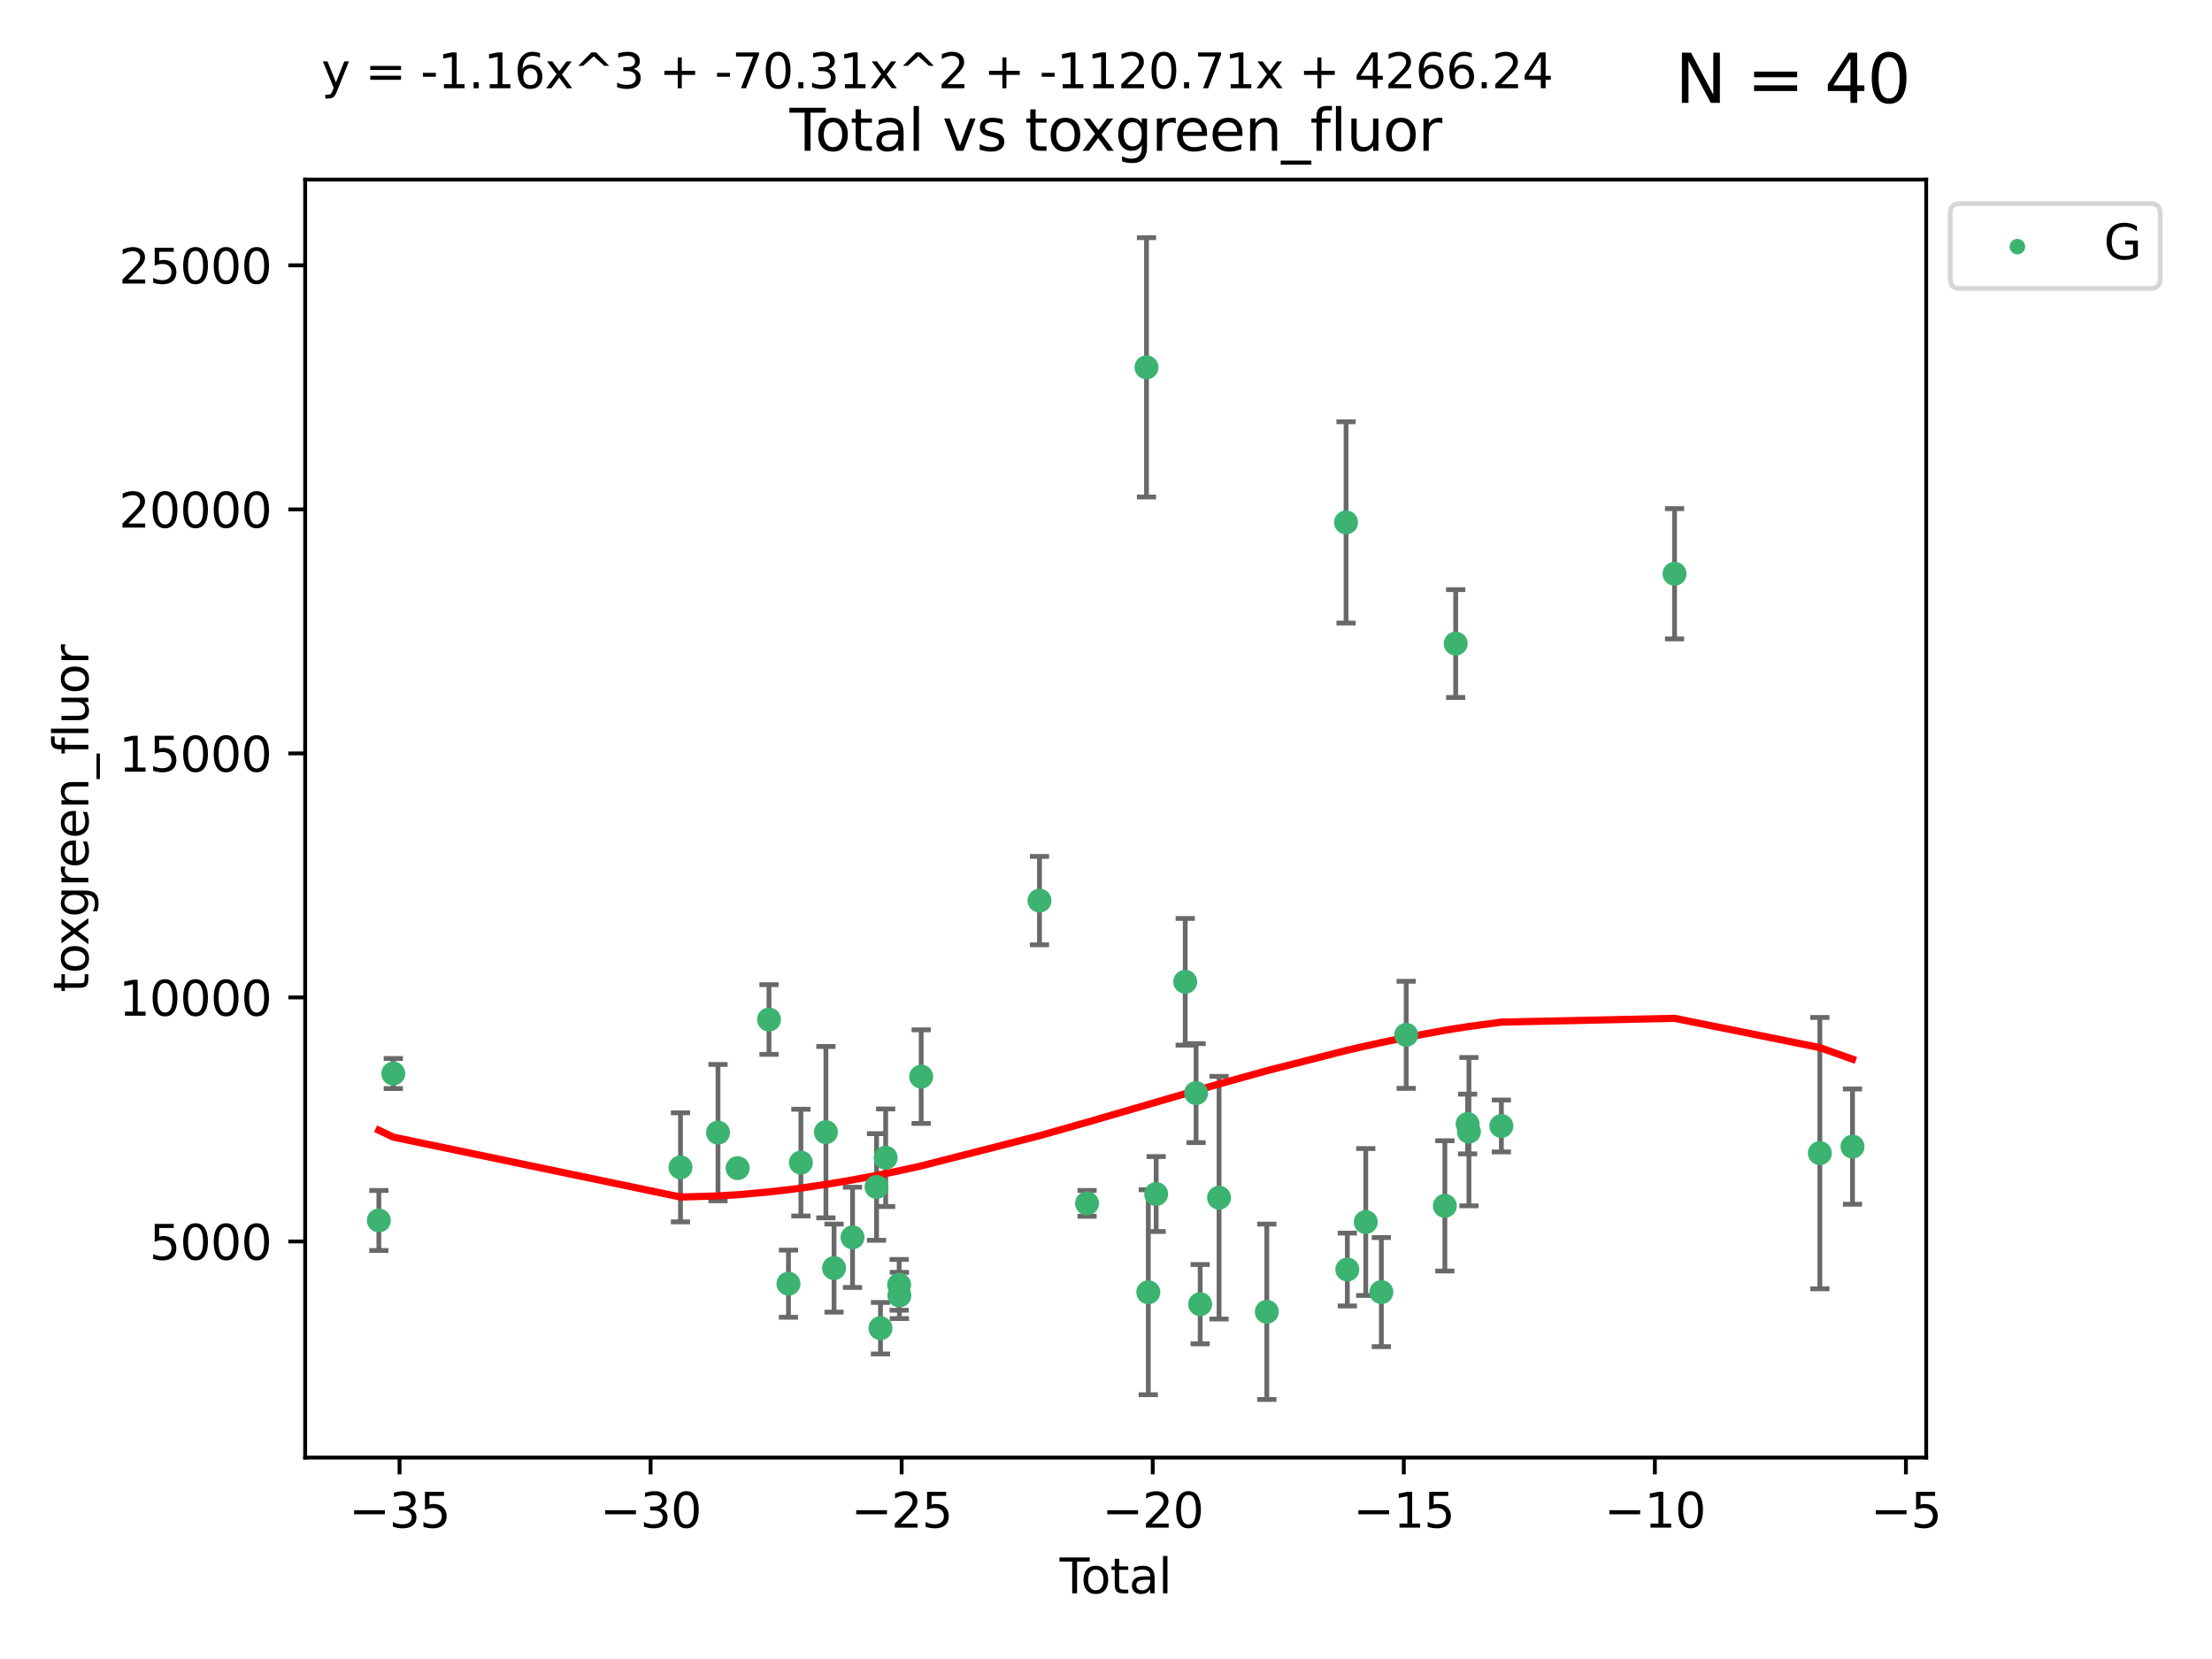 <?xml version="1.0" encoding="utf-8" standalone="no"?>
<!DOCTYPE svg PUBLIC "-//W3C//DTD SVG 1.1//EN"
  "http://www.w3.org/Graphics/SVG/1.1/DTD/svg11.dtd">
<svg xmlns:xlink="http://www.w3.org/1999/xlink" width="460.8pt" height="345.6pt" viewBox="0 0 460.8 345.6" xmlns="http://www.w3.org/2000/svg" version="1.1">
 <defs>
  <style type="text/css">*{stroke-linejoin: round; stroke-linecap: butt}</style>
 </defs>
 <g id="figure_1">
  <g id="patch_1">
   <path d="M 0 345.6 
L 460.8 345.6 
L 460.8 0 
L 0 0 
z
" style="fill: #ffffff"/>
  </g>
  <g id="axes_1">
   <g id="patch_2">
    <path d="M 63.571 303.64 
L 401.26 303.64 
L 401.26 37.411 
L 63.571 37.411 
z
" style="fill: #ffffff"/>
   </g>
   <g id="PathCollection_1">
    <defs>
     <path id="mb5c3bc7853" d="M 0 1.118 
C 0.297 1.118 0.581 1 0.791 0.791 
C 1 0.581 1.118 0.297 1.118 0 
C 1.118 -0.297 1 -0.581 0.791 -0.791 
C 0.581 -1 0.297 -1.118 0 -1.118 
C -0.297 -1.118 -0.581 -1 -0.791 -0.791 
C -1 -0.581 -1.118 -0.297 -1.118 0 
C -1.118 0.297 -1 0.581 -0.791 0.791 
C -0.581 1 -0.297 1.118 0 1.118 
z
" style="stroke: #3cb371"/>
    </defs>
    <g clip-path="url(#pdf24b06df2)">
     <use xlink:href="#mb5c3bc7853" x="78.921" y="254.249" style="fill: #3cb371; stroke: #3cb371"/>
     <use xlink:href="#mb5c3bc7853" x="81.93" y="223.641" style="fill: #3cb371; stroke: #3cb371"/>
     <use xlink:href="#mb5c3bc7853" x="141.76" y="243.178" style="fill: #3cb371; stroke: #3cb371"/>
     <use xlink:href="#mb5c3bc7853" x="149.573" y="235.945" style="fill: #3cb371; stroke: #3cb371"/>
     <use xlink:href="#mb5c3bc7853" x="153.665" y="243.344" style="fill: #3cb371; stroke: #3cb371"/>
     <use xlink:href="#mb5c3bc7853" x="160.196" y="212.38" style="fill: #3cb371; stroke: #3cb371"/>
     <use xlink:href="#mb5c3bc7853" x="164.252" y="267.417" style="fill: #3cb371; stroke: #3cb371"/>
     <use xlink:href="#mb5c3bc7853" x="166.84" y="242.194" style="fill: #3cb371; stroke: #3cb371"/>
     <use xlink:href="#mb5c3bc7853" x="172.053" y="235.851" style="fill: #3cb371; stroke: #3cb371"/>
     <use xlink:href="#mb5c3bc7853" x="173.747" y="264.164" style="fill: #3cb371; stroke: #3cb371"/>
     <use xlink:href="#mb5c3bc7853" x="177.596" y="257.757" style="fill: #3cb371; stroke: #3cb371"/>
     <use xlink:href="#mb5c3bc7853" x="182.603" y="247.271" style="fill: #3cb371; stroke: #3cb371"/>
     <use xlink:href="#mb5c3bc7853" x="183.419" y="276.687" style="fill: #3cb371; stroke: #3cb371"/>
     <use xlink:href="#mb5c3bc7853" x="184.499" y="241.174" style="fill: #3cb371; stroke: #3cb371"/>
     <use xlink:href="#mb5c3bc7853" x="187.311" y="267.658" style="fill: #3cb371; stroke: #3cb371"/>
     <use xlink:href="#mb5c3bc7853" x="187.355" y="269.866" style="fill: #3cb371; stroke: #3cb371"/>
     <use xlink:href="#mb5c3bc7853" x="191.898" y="224.281" style="fill: #3cb371; stroke: #3cb371"/>
     <use xlink:href="#mb5c3bc7853" x="216.545" y="187.615" style="fill: #3cb371; stroke: #3cb371"/>
     <use xlink:href="#mb5c3bc7853" x="226.453" y="250.678" style="fill: #3cb371; stroke: #3cb371"/>
     <use xlink:href="#mb5c3bc7853" x="238.835" y="76.523" style="fill: #3cb371; stroke: #3cb371"/>
     <use xlink:href="#mb5c3bc7853" x="239.213" y="269.202" style="fill: #3cb371; stroke: #3cb371"/>
     <use xlink:href="#mb5c3bc7853" x="240.851" y="248.737" style="fill: #3cb371; stroke: #3cb371"/>
     <use xlink:href="#mb5c3bc7853" x="246.904" y="204.526" style="fill: #3cb371; stroke: #3cb371"/>
     <use xlink:href="#mb5c3bc7853" x="249.167" y="227.716" style="fill: #3cb371; stroke: #3cb371"/>
     <use xlink:href="#mb5c3bc7853" x="250.017" y="271.687" style="fill: #3cb371; stroke: #3cb371"/>
     <use xlink:href="#mb5c3bc7853" x="253.952" y="249.5" style="fill: #3cb371; stroke: #3cb371"/>
     <use xlink:href="#mb5c3bc7853" x="263.901" y="273.268" style="fill: #3cb371; stroke: #3cb371"/>
     <use xlink:href="#mb5c3bc7853" x="280.407" y="108.828" style="fill: #3cb371; stroke: #3cb371"/>
     <use xlink:href="#mb5c3bc7853" x="280.673" y="264.465" style="fill: #3cb371; stroke: #3cb371"/>
     <use xlink:href="#mb5c3bc7853" x="284.511" y="254.573" style="fill: #3cb371; stroke: #3cb371"/>
     <use xlink:href="#mb5c3bc7853" x="287.76" y="269.166" style="fill: #3cb371; stroke: #3cb371"/>
     <use xlink:href="#mb5c3bc7853" x="292.937" y="215.573" style="fill: #3cb371; stroke: #3cb371"/>
     <use xlink:href="#mb5c3bc7853" x="300.991" y="251.202" style="fill: #3cb371; stroke: #3cb371"/>
     <use xlink:href="#mb5c3bc7853" x="303.248" y="134.066" style="fill: #3cb371; stroke: #3cb371"/>
     <use xlink:href="#mb5c3bc7853" x="305.733" y="234.151" style="fill: #3cb371; stroke: #3cb371"/>
     <use xlink:href="#mb5c3bc7853" x="306.006" y="235.745" style="fill: #3cb371; stroke: #3cb371"/>
     <use xlink:href="#mb5c3bc7853" x="312.761" y="234.558" style="fill: #3cb371; stroke: #3cb371"/>
     <use xlink:href="#mb5c3bc7853" x="348.839" y="119.527" style="fill: #3cb371; stroke: #3cb371"/>
     <use xlink:href="#mb5c3bc7853" x="379.109" y="240.218" style="fill: #3cb371; stroke: #3cb371"/>
     <use xlink:href="#mb5c3bc7853" x="385.911" y="238.863" style="fill: #3cb371; stroke: #3cb371"/>
    </g>
   </g>
   <g id="matplotlib.axis_1">
    <g id="xtick_1">
     <g id="line2d_1">
      <defs>
       <path id="m47a68ec8ac" d="M 0 0 
L 0 3.5 
" style="stroke: #000000; stroke-width: 0.8"/>
      </defs>
      <g>
       <use xlink:href="#m47a68ec8ac" x="83.232" y="303.64" style="stroke: #000000; stroke-width: 0.8"/>
      </g>
     </g>
     <g id="text_1">
      <!-- −35 -->
      <g transform="translate(72.68 318.238)scale(0.1 -0.1)">
       <defs>
        <path id="DejaVuSans-2212" d="M 678 2272 
L 4684 2272 
L 4684 1741 
L 678 1741 
L 678 2272 
z
" transform="scale(0.016)"/>
        <path id="DejaVuSans-33" d="M 2597 2516 
Q 3050 2419 3304 2112 
Q 3559 1806 3559 1356 
Q 3559 666 3084 287 
Q 2609 -91 1734 -91 
Q 1441 -91 1130 -33 
Q 819 25 488 141 
L 488 750 
Q 750 597 1062 519 
Q 1375 441 1716 441 
Q 2309 441 2620 675 
Q 2931 909 2931 1356 
Q 2931 1769 2642 2001 
Q 2353 2234 1838 2234 
L 1294 2234 
L 1294 2753 
L 1863 2753 
Q 2328 2753 2575 2939 
Q 2822 3125 2822 3475 
Q 2822 3834 2567 4026 
Q 2313 4219 1838 4219 
Q 1578 4219 1281 4162 
Q 984 4106 628 3988 
L 628 4550 
Q 988 4650 1302 4700 
Q 1616 4750 1894 4750 
Q 2613 4750 3031 4423 
Q 3450 4097 3450 3541 
Q 3450 3153 3228 2886 
Q 3006 2619 2597 2516 
z
" transform="scale(0.016)"/>
        <path id="DejaVuSans-35" d="M 691 4666 
L 3169 4666 
L 3169 4134 
L 1269 4134 
L 1269 2991 
Q 1406 3038 1543 3061 
Q 1681 3084 1819 3084 
Q 2600 3084 3056 2656 
Q 3513 2228 3513 1497 
Q 3513 744 3044 326 
Q 2575 -91 1722 -91 
Q 1428 -91 1123 -41 
Q 819 9 494 109 
L 494 744 
Q 775 591 1075 516 
Q 1375 441 1709 441 
Q 2250 441 2565 725 
Q 2881 1009 2881 1497 
Q 2881 1984 2565 2268 
Q 2250 2553 1709 2553 
Q 1456 2553 1204 2497 
Q 953 2441 691 2322 
L 691 4666 
z
" transform="scale(0.016)"/>
       </defs>
       <use xlink:href="#DejaVuSans-2212"/>
       <use xlink:href="#DejaVuSans-33" x="83.789"/>
       <use xlink:href="#DejaVuSans-35" x="147.412"/>
      </g>
     </g>
    </g>
    <g id="xtick_2">
     <g id="line2d_2">
      <g>
       <use xlink:href="#m47a68ec8ac" x="135.534" y="303.64" style="stroke: #000000; stroke-width: 0.8"/>
      </g>
     </g>
     <g id="text_2">
      <!-- −30 -->
      <g transform="translate(124.981 318.238)scale(0.1 -0.1)">
       <defs>
        <path id="DejaVuSans-30" d="M 2034 4250 
Q 1547 4250 1301 3770 
Q 1056 3291 1056 2328 
Q 1056 1369 1301 889 
Q 1547 409 2034 409 
Q 2525 409 2770 889 
Q 3016 1369 3016 2328 
Q 3016 3291 2770 3770 
Q 2525 4250 2034 4250 
z
M 2034 4750 
Q 2819 4750 3233 4129 
Q 3647 3509 3647 2328 
Q 3647 1150 3233 529 
Q 2819 -91 2034 -91 
Q 1250 -91 836 529 
Q 422 1150 422 2328 
Q 422 3509 836 4129 
Q 1250 4750 2034 4750 
z
" transform="scale(0.016)"/>
       </defs>
       <use xlink:href="#DejaVuSans-2212"/>
       <use xlink:href="#DejaVuSans-33" x="83.789"/>
       <use xlink:href="#DejaVuSans-30" x="147.412"/>
      </g>
     </g>
    </g>
    <g id="xtick_3">
     <g id="line2d_3">
      <g>
       <use xlink:href="#m47a68ec8ac" x="187.835" y="303.64" style="stroke: #000000; stroke-width: 0.8"/>
      </g>
     </g>
     <g id="text_3">
      <!-- −25 -->
      <g transform="translate(177.283 318.238)scale(0.1 -0.1)">
       <defs>
        <path id="DejaVuSans-32" d="M 1228 531 
L 3431 531 
L 3431 0 
L 469 0 
L 469 531 
Q 828 903 1448 1529 
Q 2069 2156 2228 2338 
Q 2531 2678 2651 2914 
Q 2772 3150 2772 3378 
Q 2772 3750 2511 3984 
Q 2250 4219 1831 4219 
Q 1534 4219 1204 4116 
Q 875 4013 500 3803 
L 500 4441 
Q 881 4594 1212 4672 
Q 1544 4750 1819 4750 
Q 2544 4750 2975 4387 
Q 3406 4025 3406 3419 
Q 3406 3131 3298 2873 
Q 3191 2616 2906 2266 
Q 2828 2175 2409 1742 
Q 1991 1309 1228 531 
z
" transform="scale(0.016)"/>
       </defs>
       <use xlink:href="#DejaVuSans-2212"/>
       <use xlink:href="#DejaVuSans-32" x="83.789"/>
       <use xlink:href="#DejaVuSans-35" x="147.412"/>
      </g>
     </g>
    </g>
    <g id="xtick_4">
     <g id="line2d_4">
      <g>
       <use xlink:href="#m47a68ec8ac" x="240.136" y="303.64" style="stroke: #000000; stroke-width: 0.8"/>
      </g>
     </g>
     <g id="text_4">
      <!-- −20 -->
      <g transform="translate(229.584 318.238)scale(0.1 -0.1)">
       <use xlink:href="#DejaVuSans-2212"/>
       <use xlink:href="#DejaVuSans-32" x="83.789"/>
       <use xlink:href="#DejaVuSans-30" x="147.412"/>
      </g>
     </g>
    </g>
    <g id="xtick_5">
     <g id="line2d_5">
      <g>
       <use xlink:href="#m47a68ec8ac" x="292.437" y="303.64" style="stroke: #000000; stroke-width: 0.8"/>
      </g>
     </g>
     <g id="text_5">
      <!-- −15 -->
      <g transform="translate(281.885 318.238)scale(0.1 -0.1)">
       <defs>
        <path id="DejaVuSans-31" d="M 794 531 
L 1825 531 
L 1825 4091 
L 703 3866 
L 703 4441 
L 1819 4666 
L 2450 4666 
L 2450 531 
L 3481 531 
L 3481 0 
L 794 0 
L 794 531 
z
" transform="scale(0.016)"/>
       </defs>
       <use xlink:href="#DejaVuSans-2212"/>
       <use xlink:href="#DejaVuSans-31" x="83.789"/>
       <use xlink:href="#DejaVuSans-35" x="147.412"/>
      </g>
     </g>
    </g>
    <g id="xtick_6">
     <g id="line2d_6">
      <g>
       <use xlink:href="#m47a68ec8ac" x="344.739" y="303.64" style="stroke: #000000; stroke-width: 0.8"/>
      </g>
     </g>
     <g id="text_6">
      <!-- −10 -->
      <g transform="translate(334.186 318.238)scale(0.1 -0.1)">
       <use xlink:href="#DejaVuSans-2212"/>
       <use xlink:href="#DejaVuSans-31" x="83.789"/>
       <use xlink:href="#DejaVuSans-30" x="147.412"/>
      </g>
     </g>
    </g>
    <g id="xtick_7">
     <g id="line2d_7">
      <g>
       <use xlink:href="#m47a68ec8ac" x="397.04" y="303.64" style="stroke: #000000; stroke-width: 0.8"/>
      </g>
     </g>
     <g id="text_7">
      <!-- −5 -->
      <g transform="translate(389.669 318.238)scale(0.1 -0.1)">
       <use xlink:href="#DejaVuSans-2212"/>
       <use xlink:href="#DejaVuSans-35" x="83.789"/>
      </g>
     </g>
    </g>
    <g id="text_8">
     <!-- Total -->
     <g transform="translate(220.739 331.917)scale(0.1 -0.1)">
      <defs>
       <path id="DejaVuSans-54" d="M -19 4666 
L 3928 4666 
L 3928 4134 
L 2272 4134 
L 2272 0 
L 1638 0 
L 1638 4134 
L -19 4134 
L -19 4666 
z
" transform="scale(0.016)"/>
       <path id="DejaVuSans-6f" d="M 1959 3097 
Q 1497 3097 1228 2736 
Q 959 2375 959 1747 
Q 959 1119 1226 758 
Q 1494 397 1959 397 
Q 2419 397 2687 759 
Q 2956 1122 2956 1747 
Q 2956 2369 2687 2733 
Q 2419 3097 1959 3097 
z
M 1959 3584 
Q 2709 3584 3137 3096 
Q 3566 2609 3566 1747 
Q 3566 888 3137 398 
Q 2709 -91 1959 -91 
Q 1206 -91 779 398 
Q 353 888 353 1747 
Q 353 2609 779 3096 
Q 1206 3584 1959 3584 
z
" transform="scale(0.016)"/>
       <path id="DejaVuSans-74" d="M 1172 4494 
L 1172 3500 
L 2356 3500 
L 2356 3053 
L 1172 3053 
L 1172 1153 
Q 1172 725 1289 603 
Q 1406 481 1766 481 
L 2356 481 
L 2356 0 
L 1766 0 
Q 1100 0 847 248 
Q 594 497 594 1153 
L 594 3053 
L 172 3053 
L 172 3500 
L 594 3500 
L 594 4494 
L 1172 4494 
z
" transform="scale(0.016)"/>
       <path id="DejaVuSans-61" d="M 2194 1759 
Q 1497 1759 1228 1600 
Q 959 1441 959 1056 
Q 959 750 1161 570 
Q 1363 391 1709 391 
Q 2188 391 2477 730 
Q 2766 1069 2766 1631 
L 2766 1759 
L 2194 1759 
z
M 3341 1997 
L 3341 0 
L 2766 0 
L 2766 531 
Q 2569 213 2275 61 
Q 1981 -91 1556 -91 
Q 1019 -91 701 211 
Q 384 513 384 1019 
Q 384 1609 779 1909 
Q 1175 2209 1959 2209 
L 2766 2209 
L 2766 2266 
Q 2766 2663 2505 2880 
Q 2244 3097 1772 3097 
Q 1472 3097 1187 3025 
Q 903 2953 641 2809 
L 641 3341 
Q 956 3463 1253 3523 
Q 1550 3584 1831 3584 
Q 2591 3584 2966 3190 
Q 3341 2797 3341 1997 
z
" transform="scale(0.016)"/>
       <path id="DejaVuSans-6c" d="M 603 4863 
L 1178 4863 
L 1178 0 
L 603 0 
L 603 4863 
z
" transform="scale(0.016)"/>
      </defs>
      <use xlink:href="#DejaVuSans-54"/>
      <use xlink:href="#DejaVuSans-6f" x="44.084"/>
      <use xlink:href="#DejaVuSans-74" x="105.266"/>
      <use xlink:href="#DejaVuSans-61" x="144.475"/>
      <use xlink:href="#DejaVuSans-6c" x="205.754"/>
     </g>
    </g>
   </g>
   <g id="matplotlib.axis_2">
    <g id="ytick_1">
     <g id="line2d_8">
      <defs>
       <path id="m629c47bb2f" d="M 0 0 
L -3.5 0 
" style="stroke: #000000; stroke-width: 0.8"/>
      </defs>
      <g>
       <use xlink:href="#m629c47bb2f" x="63.571" y="258.624" style="stroke: #000000; stroke-width: 0.8"/>
      </g>
     </g>
     <g id="text_9">
      <!-- 5000 -->
      <g transform="translate(31.121 262.423)scale(0.1 -0.1)">
       <use xlink:href="#DejaVuSans-35"/>
       <use xlink:href="#DejaVuSans-30" x="63.623"/>
       <use xlink:href="#DejaVuSans-30" x="127.246"/>
       <use xlink:href="#DejaVuSans-30" x="190.869"/>
      </g>
     </g>
    </g>
    <g id="ytick_2">
     <g id="line2d_9">
      <g>
       <use xlink:href="#m629c47bb2f" x="63.571" y="207.786" style="stroke: #000000; stroke-width: 0.8"/>
      </g>
     </g>
     <g id="text_10">
      <!-- 10000 -->
      <g transform="translate(24.759 211.585)scale(0.1 -0.1)">
       <use xlink:href="#DejaVuSans-31"/>
       <use xlink:href="#DejaVuSans-30" x="63.623"/>
       <use xlink:href="#DejaVuSans-30" x="127.246"/>
       <use xlink:href="#DejaVuSans-30" x="190.869"/>
       <use xlink:href="#DejaVuSans-30" x="254.492"/>
      </g>
     </g>
    </g>
    <g id="ytick_3">
     <g id="line2d_10">
      <g>
       <use xlink:href="#m629c47bb2f" x="63.571" y="156.947" style="stroke: #000000; stroke-width: 0.8"/>
      </g>
     </g>
     <g id="text_11">
      <!-- 15000 -->
      <g transform="translate(24.759 160.746)scale(0.1 -0.1)">
       <use xlink:href="#DejaVuSans-31"/>
       <use xlink:href="#DejaVuSans-35" x="63.623"/>
       <use xlink:href="#DejaVuSans-30" x="127.246"/>
       <use xlink:href="#DejaVuSans-30" x="190.869"/>
       <use xlink:href="#DejaVuSans-30" x="254.492"/>
      </g>
     </g>
    </g>
    <g id="ytick_4">
     <g id="line2d_11">
      <g>
       <use xlink:href="#m629c47bb2f" x="63.571" y="106.109" style="stroke: #000000; stroke-width: 0.8"/>
      </g>
     </g>
     <g id="text_12">
      <!-- 20000 -->
      <g transform="translate(24.759 109.908)scale(0.1 -0.1)">
       <use xlink:href="#DejaVuSans-32"/>
       <use xlink:href="#DejaVuSans-30" x="63.623"/>
       <use xlink:href="#DejaVuSans-30" x="127.246"/>
       <use xlink:href="#DejaVuSans-30" x="190.869"/>
       <use xlink:href="#DejaVuSans-30" x="254.492"/>
      </g>
     </g>
    </g>
    <g id="ytick_5">
     <g id="line2d_12">
      <g>
       <use xlink:href="#m629c47bb2f" x="63.571" y="55.271" style="stroke: #000000; stroke-width: 0.8"/>
      </g>
     </g>
     <g id="text_13">
      <!-- 25000 -->
      <g transform="translate(24.759 59.07)scale(0.1 -0.1)">
       <use xlink:href="#DejaVuSans-32"/>
       <use xlink:href="#DejaVuSans-35" x="63.623"/>
       <use xlink:href="#DejaVuSans-30" x="127.246"/>
       <use xlink:href="#DejaVuSans-30" x="190.869"/>
       <use xlink:href="#DejaVuSans-30" x="254.492"/>
      </g>
     </g>
    </g>
    <g id="text_14">
     <!-- toxgreen_fluor -->
     <g transform="translate(18.401 206.72)rotate(-90)scale(0.1 -0.1)">
      <defs>
       <path id="DejaVuSans-78" d="M 3513 3500 
L 2247 1797 
L 3578 0 
L 2900 0 
L 1881 1375 
L 863 0 
L 184 0 
L 1544 1831 
L 300 3500 
L 978 3500 
L 1906 2253 
L 2834 3500 
L 3513 3500 
z
" transform="scale(0.016)"/>
       <path id="DejaVuSans-67" d="M 2906 1791 
Q 2906 2416 2648 2759 
Q 2391 3103 1925 3103 
Q 1463 3103 1205 2759 
Q 947 2416 947 1791 
Q 947 1169 1205 825 
Q 1463 481 1925 481 
Q 2391 481 2648 825 
Q 2906 1169 2906 1791 
z
M 3481 434 
Q 3481 -459 3084 -895 
Q 2688 -1331 1869 -1331 
Q 1566 -1331 1297 -1286 
Q 1028 -1241 775 -1147 
L 775 -588 
Q 1028 -725 1275 -790 
Q 1522 -856 1778 -856 
Q 2344 -856 2625 -561 
Q 2906 -266 2906 331 
L 2906 616 
Q 2728 306 2450 153 
Q 2172 0 1784 0 
Q 1141 0 747 490 
Q 353 981 353 1791 
Q 353 2603 747 3093 
Q 1141 3584 1784 3584 
Q 2172 3584 2450 3431 
Q 2728 3278 2906 2969 
L 2906 3500 
L 3481 3500 
L 3481 434 
z
" transform="scale(0.016)"/>
       <path id="DejaVuSans-72" d="M 2631 2963 
Q 2534 3019 2420 3045 
Q 2306 3072 2169 3072 
Q 1681 3072 1420 2755 
Q 1159 2438 1159 1844 
L 1159 0 
L 581 0 
L 581 3500 
L 1159 3500 
L 1159 2956 
Q 1341 3275 1631 3429 
Q 1922 3584 2338 3584 
Q 2397 3584 2469 3576 
Q 2541 3569 2628 3553 
L 2631 2963 
z
" transform="scale(0.016)"/>
       <path id="DejaVuSans-65" d="M 3597 1894 
L 3597 1613 
L 953 1613 
Q 991 1019 1311 708 
Q 1631 397 2203 397 
Q 2534 397 2845 478 
Q 3156 559 3463 722 
L 3463 178 
Q 3153 47 2828 -22 
Q 2503 -91 2169 -91 
Q 1331 -91 842 396 
Q 353 884 353 1716 
Q 353 2575 817 3079 
Q 1281 3584 2069 3584 
Q 2775 3584 3186 3129 
Q 3597 2675 3597 1894 
z
M 3022 2063 
Q 3016 2534 2758 2815 
Q 2500 3097 2075 3097 
Q 1594 3097 1305 2825 
Q 1016 2553 972 2059 
L 3022 2063 
z
" transform="scale(0.016)"/>
       <path id="DejaVuSans-6e" d="M 3513 2113 
L 3513 0 
L 2938 0 
L 2938 2094 
Q 2938 2591 2744 2837 
Q 2550 3084 2163 3084 
Q 1697 3084 1428 2787 
Q 1159 2491 1159 1978 
L 1159 0 
L 581 0 
L 581 3500 
L 1159 3500 
L 1159 2956 
Q 1366 3272 1645 3428 
Q 1925 3584 2291 3584 
Q 2894 3584 3203 3211 
Q 3513 2838 3513 2113 
z
" transform="scale(0.016)"/>
       <path id="DejaVuSans-5f" d="M 3263 -1063 
L 3263 -1509 
L -63 -1509 
L -63 -1063 
L 3263 -1063 
z
" transform="scale(0.016)"/>
       <path id="DejaVuSans-66" d="M 2375 4863 
L 2375 4384 
L 1825 4384 
Q 1516 4384 1395 4259 
Q 1275 4134 1275 3809 
L 1275 3500 
L 2222 3500 
L 2222 3053 
L 1275 3053 
L 1275 0 
L 697 0 
L 697 3053 
L 147 3053 
L 147 3500 
L 697 3500 
L 697 3744 
Q 697 4328 969 4595 
Q 1241 4863 1831 4863 
L 2375 4863 
z
" transform="scale(0.016)"/>
       <path id="DejaVuSans-75" d="M 544 1381 
L 544 3500 
L 1119 3500 
L 1119 1403 
Q 1119 906 1312 657 
Q 1506 409 1894 409 
Q 2359 409 2629 706 
Q 2900 1003 2900 1516 
L 2900 3500 
L 3475 3500 
L 3475 0 
L 2900 0 
L 2900 538 
Q 2691 219 2414 64 
Q 2138 -91 1772 -91 
Q 1169 -91 856 284 
Q 544 659 544 1381 
z
M 1991 3584 
L 1991 3584 
z
" transform="scale(0.016)"/>
      </defs>
      <use xlink:href="#DejaVuSans-74"/>
      <use xlink:href="#DejaVuSans-6f" x="39.209"/>
      <use xlink:href="#DejaVuSans-78" x="97.266"/>
      <use xlink:href="#DejaVuSans-67" x="156.445"/>
      <use xlink:href="#DejaVuSans-72" x="219.922"/>
      <use xlink:href="#DejaVuSans-65" x="258.785"/>
      <use xlink:href="#DejaVuSans-65" x="320.309"/>
      <use xlink:href="#DejaVuSans-6e" x="381.832"/>
      <use xlink:href="#DejaVuSans-5f" x="445.211"/>
      <use xlink:href="#DejaVuSans-66" x="495.211"/>
      <use xlink:href="#DejaVuSans-6c" x="530.416"/>
      <use xlink:href="#DejaVuSans-75" x="558.199"/>
      <use xlink:href="#DejaVuSans-6f" x="621.578"/>
      <use xlink:href="#DejaVuSans-72" x="682.76"/>
     </g>
    </g>
   </g>
   <g id="LineCollection_1">
    <path d="M 78.921 260.501 
L 78.921 247.998 
" clip-path="url(#pdf24b06df2)" style="fill: none; stroke: #696969"/>
    <path d="M 81.93 226.773 
L 81.93 220.509 
" clip-path="url(#pdf24b06df2)" style="fill: none; stroke: #696969"/>
    <path d="M 141.76 254.535 
L 141.76 231.821 
" clip-path="url(#pdf24b06df2)" style="fill: none; stroke: #696969"/>
    <path d="M 149.573 250.147 
L 149.573 221.743 
" clip-path="url(#pdf24b06df2)" style="fill: none; stroke: #696969"/>
    <path d="M 153.665 244.208 
L 153.665 242.48 
" clip-path="url(#pdf24b06df2)" style="fill: none; stroke: #696969"/>
    <path d="M 160.196 219.638 
L 160.196 205.122 
" clip-path="url(#pdf24b06df2)" style="fill: none; stroke: #696969"/>
    <path d="M 164.252 274.406 
L 164.252 260.429 
" clip-path="url(#pdf24b06df2)" style="fill: none; stroke: #696969"/>
    <path d="M 166.84 253.312 
L 166.84 231.076 
" clip-path="url(#pdf24b06df2)" style="fill: none; stroke: #696969"/>
    <path d="M 172.053 253.698 
L 172.053 218.003 
" clip-path="url(#pdf24b06df2)" style="fill: none; stroke: #696969"/>
    <path d="M 173.747 273.338 
L 173.747 254.991 
" clip-path="url(#pdf24b06df2)" style="fill: none; stroke: #696969"/>
    <path d="M 177.596 268.203 
L 177.596 247.311 
" clip-path="url(#pdf24b06df2)" style="fill: none; stroke: #696969"/>
    <path d="M 182.603 258.377 
L 182.603 236.164 
" clip-path="url(#pdf24b06df2)" style="fill: none; stroke: #696969"/>
    <path d="M 183.419 282.05 
L 183.419 271.325 
" clip-path="url(#pdf24b06df2)" style="fill: none; stroke: #696969"/>
    <path d="M 184.499 251.339 
L 184.499 231.008 
" clip-path="url(#pdf24b06df2)" style="fill: none; stroke: #696969"/>
    <path d="M 187.311 272.947 
L 187.311 262.368 
" clip-path="url(#pdf24b06df2)" style="fill: none; stroke: #696969"/>
    <path d="M 187.355 274.682 
L 187.355 265.05 
" clip-path="url(#pdf24b06df2)" style="fill: none; stroke: #696969"/>
    <path d="M 191.898 234.028 
L 191.898 214.534 
" clip-path="url(#pdf24b06df2)" style="fill: none; stroke: #696969"/>
    <path d="M 216.545 196.827 
L 216.545 178.403 
" clip-path="url(#pdf24b06df2)" style="fill: none; stroke: #696969"/>
    <path d="M 226.453 253.365 
L 226.453 247.992 
" clip-path="url(#pdf24b06df2)" style="fill: none; stroke: #696969"/>
    <path d="M 238.835 103.534 
L 238.835 49.513 
" clip-path="url(#pdf24b06df2)" style="fill: none; stroke: #696969"/>
    <path d="M 239.213 290.546 
L 239.213 247.857 
" clip-path="url(#pdf24b06df2)" style="fill: none; stroke: #696969"/>
    <path d="M 240.851 256.544 
L 240.851 240.93 
" clip-path="url(#pdf24b06df2)" style="fill: none; stroke: #696969"/>
    <path d="M 246.904 217.72 
L 246.904 191.333 
" clip-path="url(#pdf24b06df2)" style="fill: none; stroke: #696969"/>
    <path d="M 249.167 238.024 
L 249.167 217.409 
" clip-path="url(#pdf24b06df2)" style="fill: none; stroke: #696969"/>
    <path d="M 250.017 279.947 
L 250.017 263.428 
" clip-path="url(#pdf24b06df2)" style="fill: none; stroke: #696969"/>
    <path d="M 253.952 274.778 
L 253.952 224.222 
" clip-path="url(#pdf24b06df2)" style="fill: none; stroke: #696969"/>
    <path d="M 263.901 291.539 
L 263.901 254.998 
" clip-path="url(#pdf24b06df2)" style="fill: none; stroke: #696969"/>
    <path d="M 280.407 129.788 
L 280.407 87.868 
" clip-path="url(#pdf24b06df2)" style="fill: none; stroke: #696969"/>
    <path d="M 280.673 272.055 
L 280.673 256.876 
" clip-path="url(#pdf24b06df2)" style="fill: none; stroke: #696969"/>
    <path d="M 284.511 269.877 
L 284.511 239.268 
" clip-path="url(#pdf24b06df2)" style="fill: none; stroke: #696969"/>
    <path d="M 287.76 280.529 
L 287.76 257.802 
" clip-path="url(#pdf24b06df2)" style="fill: none; stroke: #696969"/>
    <path d="M 292.937 226.727 
L 292.937 204.418 
" clip-path="url(#pdf24b06df2)" style="fill: none; stroke: #696969"/>
    <path d="M 300.991 264.774 
L 300.991 237.629 
" clip-path="url(#pdf24b06df2)" style="fill: none; stroke: #696969"/>
    <path d="M 303.248 145.294 
L 303.248 122.838 
" clip-path="url(#pdf24b06df2)" style="fill: none; stroke: #696969"/>
    <path d="M 305.733 240.374 
L 305.733 227.928 
" clip-path="url(#pdf24b06df2)" style="fill: none; stroke: #696969"/>
    <path d="M 306.006 251.2 
L 306.006 220.291 
" clip-path="url(#pdf24b06df2)" style="fill: none; stroke: #696969"/>
    <path d="M 312.761 239.962 
L 312.761 229.154 
" clip-path="url(#pdf24b06df2)" style="fill: none; stroke: #696969"/>
    <path d="M 348.839 133.095 
L 348.839 105.958 
" clip-path="url(#pdf24b06df2)" style="fill: none; stroke: #696969"/>
    <path d="M 379.109 268.48 
L 379.109 211.956 
" clip-path="url(#pdf24b06df2)" style="fill: none; stroke: #696969"/>
    <path d="M 385.911 250.868 
L 385.911 226.858 
" clip-path="url(#pdf24b06df2)" style="fill: none; stroke: #696969"/>
   </g>
   <g id="line2d_13">
    <defs>
     <path id="m5d722c7c64" d="M 2 0 
L -2 -0 
" style="stroke: #696969"/>
    </defs>
    <g clip-path="url(#pdf24b06df2)">
     <use xlink:href="#m5d722c7c64" x="78.921" y="260.501" style="fill: #696969; stroke: #696969"/>
     <use xlink:href="#m5d722c7c64" x="81.93" y="226.773" style="fill: #696969; stroke: #696969"/>
     <use xlink:href="#m5d722c7c64" x="141.76" y="254.535" style="fill: #696969; stroke: #696969"/>
     <use xlink:href="#m5d722c7c64" x="149.573" y="250.147" style="fill: #696969; stroke: #696969"/>
     <use xlink:href="#m5d722c7c64" x="153.665" y="244.208" style="fill: #696969; stroke: #696969"/>
     <use xlink:href="#m5d722c7c64" x="160.196" y="219.638" style="fill: #696969; stroke: #696969"/>
     <use xlink:href="#m5d722c7c64" x="164.252" y="274.406" style="fill: #696969; stroke: #696969"/>
     <use xlink:href="#m5d722c7c64" x="166.84" y="253.312" style="fill: #696969; stroke: #696969"/>
     <use xlink:href="#m5d722c7c64" x="172.053" y="253.698" style="fill: #696969; stroke: #696969"/>
     <use xlink:href="#m5d722c7c64" x="173.747" y="273.338" style="fill: #696969; stroke: #696969"/>
     <use xlink:href="#m5d722c7c64" x="177.596" y="268.203" style="fill: #696969; stroke: #696969"/>
     <use xlink:href="#m5d722c7c64" x="182.603" y="258.377" style="fill: #696969; stroke: #696969"/>
     <use xlink:href="#m5d722c7c64" x="183.419" y="282.05" style="fill: #696969; stroke: #696969"/>
     <use xlink:href="#m5d722c7c64" x="184.499" y="251.339" style="fill: #696969; stroke: #696969"/>
     <use xlink:href="#m5d722c7c64" x="187.311" y="272.947" style="fill: #696969; stroke: #696969"/>
     <use xlink:href="#m5d722c7c64" x="187.355" y="274.682" style="fill: #696969; stroke: #696969"/>
     <use xlink:href="#m5d722c7c64" x="191.898" y="234.028" style="fill: #696969; stroke: #696969"/>
     <use xlink:href="#m5d722c7c64" x="216.545" y="196.827" style="fill: #696969; stroke: #696969"/>
     <use xlink:href="#m5d722c7c64" x="226.453" y="253.365" style="fill: #696969; stroke: #696969"/>
     <use xlink:href="#m5d722c7c64" x="238.835" y="103.534" style="fill: #696969; stroke: #696969"/>
     <use xlink:href="#m5d722c7c64" x="239.213" y="290.546" style="fill: #696969; stroke: #696969"/>
     <use xlink:href="#m5d722c7c64" x="240.851" y="256.544" style="fill: #696969; stroke: #696969"/>
     <use xlink:href="#m5d722c7c64" x="246.904" y="217.72" style="fill: #696969; stroke: #696969"/>
     <use xlink:href="#m5d722c7c64" x="249.167" y="238.024" style="fill: #696969; stroke: #696969"/>
     <use xlink:href="#m5d722c7c64" x="250.017" y="279.947" style="fill: #696969; stroke: #696969"/>
     <use xlink:href="#m5d722c7c64" x="253.952" y="274.778" style="fill: #696969; stroke: #696969"/>
     <use xlink:href="#m5d722c7c64" x="263.901" y="291.539" style="fill: #696969; stroke: #696969"/>
     <use xlink:href="#m5d722c7c64" x="280.407" y="129.788" style="fill: #696969; stroke: #696969"/>
     <use xlink:href="#m5d722c7c64" x="280.673" y="272.055" style="fill: #696969; stroke: #696969"/>
     <use xlink:href="#m5d722c7c64" x="284.511" y="269.877" style="fill: #696969; stroke: #696969"/>
     <use xlink:href="#m5d722c7c64" x="287.76" y="280.529" style="fill: #696969; stroke: #696969"/>
     <use xlink:href="#m5d722c7c64" x="292.937" y="226.727" style="fill: #696969; stroke: #696969"/>
     <use xlink:href="#m5d722c7c64" x="300.991" y="264.774" style="fill: #696969; stroke: #696969"/>
     <use xlink:href="#m5d722c7c64" x="303.248" y="145.294" style="fill: #696969; stroke: #696969"/>
     <use xlink:href="#m5d722c7c64" x="305.733" y="240.374" style="fill: #696969; stroke: #696969"/>
     <use xlink:href="#m5d722c7c64" x="306.006" y="251.2" style="fill: #696969; stroke: #696969"/>
     <use xlink:href="#m5d722c7c64" x="312.761" y="239.962" style="fill: #696969; stroke: #696969"/>
     <use xlink:href="#m5d722c7c64" x="348.839" y="133.095" style="fill: #696969; stroke: #696969"/>
     <use xlink:href="#m5d722c7c64" x="379.109" y="268.48" style="fill: #696969; stroke: #696969"/>
     <use xlink:href="#m5d722c7c64" x="385.911" y="250.868" style="fill: #696969; stroke: #696969"/>
    </g>
   </g>
   <g id="line2d_14">
    <g clip-path="url(#pdf24b06df2)">
     <use xlink:href="#m5d722c7c64" x="78.921" y="247.998" style="fill: #696969; stroke: #696969"/>
     <use xlink:href="#m5d722c7c64" x="81.93" y="220.509" style="fill: #696969; stroke: #696969"/>
     <use xlink:href="#m5d722c7c64" x="141.76" y="231.821" style="fill: #696969; stroke: #696969"/>
     <use xlink:href="#m5d722c7c64" x="149.573" y="221.743" style="fill: #696969; stroke: #696969"/>
     <use xlink:href="#m5d722c7c64" x="153.665" y="242.48" style="fill: #696969; stroke: #696969"/>
     <use xlink:href="#m5d722c7c64" x="160.196" y="205.122" style="fill: #696969; stroke: #696969"/>
     <use xlink:href="#m5d722c7c64" x="164.252" y="260.429" style="fill: #696969; stroke: #696969"/>
     <use xlink:href="#m5d722c7c64" x="166.84" y="231.076" style="fill: #696969; stroke: #696969"/>
     <use xlink:href="#m5d722c7c64" x="172.053" y="218.003" style="fill: #696969; stroke: #696969"/>
     <use xlink:href="#m5d722c7c64" x="173.747" y="254.991" style="fill: #696969; stroke: #696969"/>
     <use xlink:href="#m5d722c7c64" x="177.596" y="247.311" style="fill: #696969; stroke: #696969"/>
     <use xlink:href="#m5d722c7c64" x="182.603" y="236.164" style="fill: #696969; stroke: #696969"/>
     <use xlink:href="#m5d722c7c64" x="183.419" y="271.325" style="fill: #696969; stroke: #696969"/>
     <use xlink:href="#m5d722c7c64" x="184.499" y="231.008" style="fill: #696969; stroke: #696969"/>
     <use xlink:href="#m5d722c7c64" x="187.311" y="262.368" style="fill: #696969; stroke: #696969"/>
     <use xlink:href="#m5d722c7c64" x="187.355" y="265.05" style="fill: #696969; stroke: #696969"/>
     <use xlink:href="#m5d722c7c64" x="191.898" y="214.534" style="fill: #696969; stroke: #696969"/>
     <use xlink:href="#m5d722c7c64" x="216.545" y="178.403" style="fill: #696969; stroke: #696969"/>
     <use xlink:href="#m5d722c7c64" x="226.453" y="247.992" style="fill: #696969; stroke: #696969"/>
     <use xlink:href="#m5d722c7c64" x="238.835" y="49.513" style="fill: #696969; stroke: #696969"/>
     <use xlink:href="#m5d722c7c64" x="239.213" y="247.857" style="fill: #696969; stroke: #696969"/>
     <use xlink:href="#m5d722c7c64" x="240.851" y="240.93" style="fill: #696969; stroke: #696969"/>
     <use xlink:href="#m5d722c7c64" x="246.904" y="191.333" style="fill: #696969; stroke: #696969"/>
     <use xlink:href="#m5d722c7c64" x="249.167" y="217.409" style="fill: #696969; stroke: #696969"/>
     <use xlink:href="#m5d722c7c64" x="250.017" y="263.428" style="fill: #696969; stroke: #696969"/>
     <use xlink:href="#m5d722c7c64" x="253.952" y="224.222" style="fill: #696969; stroke: #696969"/>
     <use xlink:href="#m5d722c7c64" x="263.901" y="254.998" style="fill: #696969; stroke: #696969"/>
     <use xlink:href="#m5d722c7c64" x="280.407" y="87.868" style="fill: #696969; stroke: #696969"/>
     <use xlink:href="#m5d722c7c64" x="280.673" y="256.876" style="fill: #696969; stroke: #696969"/>
     <use xlink:href="#m5d722c7c64" x="284.511" y="239.268" style="fill: #696969; stroke: #696969"/>
     <use xlink:href="#m5d722c7c64" x="287.76" y="257.802" style="fill: #696969; stroke: #696969"/>
     <use xlink:href="#m5d722c7c64" x="292.937" y="204.418" style="fill: #696969; stroke: #696969"/>
     <use xlink:href="#m5d722c7c64" x="300.991" y="237.629" style="fill: #696969; stroke: #696969"/>
     <use xlink:href="#m5d722c7c64" x="303.248" y="122.838" style="fill: #696969; stroke: #696969"/>
     <use xlink:href="#m5d722c7c64" x="305.733" y="227.928" style="fill: #696969; stroke: #696969"/>
     <use xlink:href="#m5d722c7c64" x="306.006" y="220.291" style="fill: #696969; stroke: #696969"/>
     <use xlink:href="#m5d722c7c64" x="312.761" y="229.154" style="fill: #696969; stroke: #696969"/>
     <use xlink:href="#m5d722c7c64" x="348.839" y="105.958" style="fill: #696969; stroke: #696969"/>
     <use xlink:href="#m5d722c7c64" x="379.109" y="211.956" style="fill: #696969; stroke: #696969"/>
     <use xlink:href="#m5d722c7c64" x="385.911" y="226.858" style="fill: #696969; stroke: #696969"/>
    </g>
   </g>
   <g id="line2d_15">
    <path d="M 78.921 235.452 
L 81.93 236.881 
L 141.76 249.36 
L 149.573 249.136 
L 153.665 248.883 
L 160.196 248.302 
L 164.252 247.837 
L 166.84 247.5 
L 172.053 246.735 
L 173.747 246.461 
L 177.596 245.799 
L 182.603 244.855 
L 183.419 244.693 
L 184.499 244.475 
L 187.311 243.89 
L 187.355 243.88 
L 191.898 242.882 
L 216.545 236.592 
L 226.453 233.785 
L 238.835 230.187 
L 239.213 230.077 
L 240.851 229.599 
L 246.904 227.839 
L 249.167 227.186 
L 250.017 226.942 
L 253.952 225.817 
L 263.901 223.052 
L 280.407 218.843 
L 280.673 218.78 
L 284.511 217.897 
L 287.76 217.182 
L 292.937 216.111 
L 300.991 214.629 
L 303.248 214.258 
L 305.733 213.873 
L 306.006 213.832 
L 312.761 212.927 
L 348.839 212.135 
L 379.109 218.234 
L 385.911 220.643 
" clip-path="url(#pdf24b06df2)" style="fill: none; stroke: #ff0000; stroke-width: 1.5; stroke-linecap: square"/>
   </g>
   <g id="line2d_16">
    <defs>
     <path id="m8277d6bb7f" d="M 0 2 
C 0.53 2 1.039 1.789 1.414 1.414 
C 1.789 1.039 2 0.53 2 0 
C 2 -0.53 1.789 -1.039 1.414 -1.414 
C 1.039 -1.789 0.53 -2 0 -2 
C -0.53 -2 -1.039 -1.789 -1.414 -1.414 
C -1.789 -1.039 -2 -0.53 -2 0 
C -2 0.53 -1.789 1.039 -1.414 1.414 
C -1.039 1.789 -0.53 2 0 2 
z
" style="stroke: #3cb371"/>
    </defs>
    <g clip-path="url(#pdf24b06df2)">
     <use xlink:href="#m8277d6bb7f" x="78.921" y="254.249" style="fill: #3cb371; stroke: #3cb371"/>
     <use xlink:href="#m8277d6bb7f" x="81.93" y="223.641" style="fill: #3cb371; stroke: #3cb371"/>
     <use xlink:href="#m8277d6bb7f" x="141.76" y="243.178" style="fill: #3cb371; stroke: #3cb371"/>
     <use xlink:href="#m8277d6bb7f" x="149.573" y="235.945" style="fill: #3cb371; stroke: #3cb371"/>
     <use xlink:href="#m8277d6bb7f" x="153.665" y="243.344" style="fill: #3cb371; stroke: #3cb371"/>
     <use xlink:href="#m8277d6bb7f" x="160.196" y="212.38" style="fill: #3cb371; stroke: #3cb371"/>
     <use xlink:href="#m8277d6bb7f" x="164.252" y="267.417" style="fill: #3cb371; stroke: #3cb371"/>
     <use xlink:href="#m8277d6bb7f" x="166.84" y="242.194" style="fill: #3cb371; stroke: #3cb371"/>
     <use xlink:href="#m8277d6bb7f" x="172.053" y="235.851" style="fill: #3cb371; stroke: #3cb371"/>
     <use xlink:href="#m8277d6bb7f" x="173.747" y="264.164" style="fill: #3cb371; stroke: #3cb371"/>
     <use xlink:href="#m8277d6bb7f" x="177.596" y="257.757" style="fill: #3cb371; stroke: #3cb371"/>
     <use xlink:href="#m8277d6bb7f" x="182.603" y="247.271" style="fill: #3cb371; stroke: #3cb371"/>
     <use xlink:href="#m8277d6bb7f" x="183.419" y="276.687" style="fill: #3cb371; stroke: #3cb371"/>
     <use xlink:href="#m8277d6bb7f" x="184.499" y="241.174" style="fill: #3cb371; stroke: #3cb371"/>
     <use xlink:href="#m8277d6bb7f" x="187.311" y="267.658" style="fill: #3cb371; stroke: #3cb371"/>
     <use xlink:href="#m8277d6bb7f" x="187.355" y="269.866" style="fill: #3cb371; stroke: #3cb371"/>
     <use xlink:href="#m8277d6bb7f" x="191.898" y="224.281" style="fill: #3cb371; stroke: #3cb371"/>
     <use xlink:href="#m8277d6bb7f" x="216.545" y="187.615" style="fill: #3cb371; stroke: #3cb371"/>
     <use xlink:href="#m8277d6bb7f" x="226.453" y="250.678" style="fill: #3cb371; stroke: #3cb371"/>
     <use xlink:href="#m8277d6bb7f" x="238.835" y="76.523" style="fill: #3cb371; stroke: #3cb371"/>
     <use xlink:href="#m8277d6bb7f" x="239.213" y="269.202" style="fill: #3cb371; stroke: #3cb371"/>
     <use xlink:href="#m8277d6bb7f" x="240.851" y="248.737" style="fill: #3cb371; stroke: #3cb371"/>
     <use xlink:href="#m8277d6bb7f" x="246.904" y="204.526" style="fill: #3cb371; stroke: #3cb371"/>
     <use xlink:href="#m8277d6bb7f" x="249.167" y="227.716" style="fill: #3cb371; stroke: #3cb371"/>
     <use xlink:href="#m8277d6bb7f" x="250.017" y="271.687" style="fill: #3cb371; stroke: #3cb371"/>
     <use xlink:href="#m8277d6bb7f" x="253.952" y="249.5" style="fill: #3cb371; stroke: #3cb371"/>
     <use xlink:href="#m8277d6bb7f" x="263.901" y="273.268" style="fill: #3cb371; stroke: #3cb371"/>
     <use xlink:href="#m8277d6bb7f" x="280.407" y="108.828" style="fill: #3cb371; stroke: #3cb371"/>
     <use xlink:href="#m8277d6bb7f" x="280.673" y="264.465" style="fill: #3cb371; stroke: #3cb371"/>
     <use xlink:href="#m8277d6bb7f" x="284.511" y="254.573" style="fill: #3cb371; stroke: #3cb371"/>
     <use xlink:href="#m8277d6bb7f" x="287.76" y="269.166" style="fill: #3cb371; stroke: #3cb371"/>
     <use xlink:href="#m8277d6bb7f" x="292.937" y="215.573" style="fill: #3cb371; stroke: #3cb371"/>
     <use xlink:href="#m8277d6bb7f" x="300.991" y="251.202" style="fill: #3cb371; stroke: #3cb371"/>
     <use xlink:href="#m8277d6bb7f" x="303.248" y="134.066" style="fill: #3cb371; stroke: #3cb371"/>
     <use xlink:href="#m8277d6bb7f" x="305.733" y="234.151" style="fill: #3cb371; stroke: #3cb371"/>
     <use xlink:href="#m8277d6bb7f" x="306.006" y="235.745" style="fill: #3cb371; stroke: #3cb371"/>
     <use xlink:href="#m8277d6bb7f" x="312.761" y="234.558" style="fill: #3cb371; stroke: #3cb371"/>
     <use xlink:href="#m8277d6bb7f" x="348.839" y="119.527" style="fill: #3cb371; stroke: #3cb371"/>
     <use xlink:href="#m8277d6bb7f" x="379.109" y="240.218" style="fill: #3cb371; stroke: #3cb371"/>
     <use xlink:href="#m8277d6bb7f" x="385.911" y="238.863" style="fill: #3cb371; stroke: #3cb371"/>
    </g>
   </g>
   <g id="patch_3">
    <path d="M 63.571 303.64 
L 63.571 37.411 
" style="fill: none; stroke: #000000; stroke-width: 0.8; stroke-linejoin: miter; stroke-linecap: square"/>
   </g>
   <g id="patch_4">
    <path d="M 401.26 303.64 
L 401.26 37.411 
" style="fill: none; stroke: #000000; stroke-width: 0.8; stroke-linejoin: miter; stroke-linecap: square"/>
   </g>
   <g id="patch_5">
    <path d="M 63.571 303.64 
L 401.26 303.64 
" style="fill: none; stroke: #000000; stroke-width: 0.8; stroke-linejoin: miter; stroke-linecap: square"/>
   </g>
   <g id="patch_6">
    <path d="M 63.571 37.411 
L 401.26 37.411 
" style="fill: none; stroke: #000000; stroke-width: 0.8; stroke-linejoin: miter; stroke-linecap: square"/>
   </g>
   <g id="text_15">
    <!-- N = 40 -->
    <g transform="translate(348.964 21.426)scale(0.14 -0.14)">
     <defs>
      <path id="DejaVuSans-4e" d="M 628 4666 
L 1478 4666 
L 3547 763 
L 3547 4666 
L 4159 4666 
L 4159 0 
L 3309 0 
L 1241 3903 
L 1241 0 
L 628 0 
L 628 4666 
z
" transform="scale(0.016)"/>
      <path id="DejaVuSans-20" transform="scale(0.016)"/>
      <path id="DejaVuSans-3d" d="M 678 2906 
L 4684 2906 
L 4684 2381 
L 678 2381 
L 678 2906 
z
M 678 1631 
L 4684 1631 
L 4684 1100 
L 678 1100 
L 678 1631 
z
" transform="scale(0.016)"/>
      <path id="DejaVuSans-34" d="M 2419 4116 
L 825 1625 
L 2419 1625 
L 2419 4116 
z
M 2253 4666 
L 3047 4666 
L 3047 1625 
L 3713 1625 
L 3713 1100 
L 3047 1100 
L 3047 0 
L 2419 0 
L 2419 1100 
L 313 1100 
L 313 1709 
L 2253 4666 
z
" transform="scale(0.016)"/>
     </defs>
     <use xlink:href="#DejaVuSans-4e"/>
     <use xlink:href="#DejaVuSans-20" x="74.805"/>
     <use xlink:href="#DejaVuSans-3d" x="106.592"/>
     <use xlink:href="#DejaVuSans-20" x="190.381"/>
     <use xlink:href="#DejaVuSans-34" x="222.168"/>
     <use xlink:href="#DejaVuSans-30" x="285.791"/>
    </g>
   </g>
   <g id="text_16">
    <!-- y = -1.16x^3 + -70.31x^2 + -1120.71x + 4266.24 -->
    <g transform="translate(66.948 18.387)scale(0.1 -0.1)">
     <defs>
      <path id="DejaVuSans-79" d="M 2059 -325 
Q 1816 -950 1584 -1140 
Q 1353 -1331 966 -1331 
L 506 -1331 
L 506 -850 
L 844 -850 
Q 1081 -850 1212 -737 
Q 1344 -625 1503 -206 
L 1606 56 
L 191 3500 
L 800 3500 
L 1894 763 
L 2988 3500 
L 3597 3500 
L 2059 -325 
z
" transform="scale(0.016)"/>
      <path id="DejaVuSans-2d" d="M 313 2009 
L 1997 2009 
L 1997 1497 
L 313 1497 
L 313 2009 
z
" transform="scale(0.016)"/>
      <path id="DejaVuSans-2e" d="M 684 794 
L 1344 794 
L 1344 0 
L 684 0 
L 684 794 
z
" transform="scale(0.016)"/>
      <path id="DejaVuSans-36" d="M 2113 2584 
Q 1688 2584 1439 2293 
Q 1191 2003 1191 1497 
Q 1191 994 1439 701 
Q 1688 409 2113 409 
Q 2538 409 2786 701 
Q 3034 994 3034 1497 
Q 3034 2003 2786 2293 
Q 2538 2584 2113 2584 
z
M 3366 4563 
L 3366 3988 
Q 3128 4100 2886 4159 
Q 2644 4219 2406 4219 
Q 1781 4219 1451 3797 
Q 1122 3375 1075 2522 
Q 1259 2794 1537 2939 
Q 1816 3084 2150 3084 
Q 2853 3084 3261 2657 
Q 3669 2231 3669 1497 
Q 3669 778 3244 343 
Q 2819 -91 2113 -91 
Q 1303 -91 875 529 
Q 447 1150 447 2328 
Q 447 3434 972 4092 
Q 1497 4750 2381 4750 
Q 2619 4750 2861 4703 
Q 3103 4656 3366 4563 
z
" transform="scale(0.016)"/>
      <path id="DejaVuSans-5e" d="M 2988 4666 
L 4684 2925 
L 4056 2925 
L 2681 4159 
L 1306 2925 
L 678 2925 
L 2375 4666 
L 2988 4666 
z
" transform="scale(0.016)"/>
      <path id="DejaVuSans-2b" d="M 2944 4013 
L 2944 2272 
L 4684 2272 
L 4684 1741 
L 2944 1741 
L 2944 0 
L 2419 0 
L 2419 1741 
L 678 1741 
L 678 2272 
L 2419 2272 
L 2419 4013 
L 2944 4013 
z
" transform="scale(0.016)"/>
      <path id="DejaVuSans-37" d="M 525 4666 
L 3525 4666 
L 3525 4397 
L 1831 0 
L 1172 0 
L 2766 4134 
L 525 4134 
L 525 4666 
z
" transform="scale(0.016)"/>
     </defs>
     <use xlink:href="#DejaVuSans-79"/>
     <use xlink:href="#DejaVuSans-20" x="59.18"/>
     <use xlink:href="#DejaVuSans-3d" x="90.967"/>
     <use xlink:href="#DejaVuSans-20" x="174.756"/>
     <use xlink:href="#DejaVuSans-2d" x="206.543"/>
     <use xlink:href="#DejaVuSans-31" x="242.627"/>
     <use xlink:href="#DejaVuSans-2e" x="306.25"/>
     <use xlink:href="#DejaVuSans-31" x="338.037"/>
     <use xlink:href="#DejaVuSans-36" x="401.66"/>
     <use xlink:href="#DejaVuSans-78" x="465.283"/>
     <use xlink:href="#DejaVuSans-5e" x="524.463"/>
     <use xlink:href="#DejaVuSans-33" x="608.252"/>
     <use xlink:href="#DejaVuSans-20" x="671.875"/>
     <use xlink:href="#DejaVuSans-2b" x="703.662"/>
     <use xlink:href="#DejaVuSans-20" x="787.451"/>
     <use xlink:href="#DejaVuSans-2d" x="819.238"/>
     <use xlink:href="#DejaVuSans-37" x="855.322"/>
     <use xlink:href="#DejaVuSans-30" x="918.945"/>
     <use xlink:href="#DejaVuSans-2e" x="982.568"/>
     <use xlink:href="#DejaVuSans-33" x="1014.355"/>
     <use xlink:href="#DejaVuSans-31" x="1077.979"/>
     <use xlink:href="#DejaVuSans-78" x="1141.602"/>
     <use xlink:href="#DejaVuSans-5e" x="1200.781"/>
     <use xlink:href="#DejaVuSans-32" x="1284.57"/>
     <use xlink:href="#DejaVuSans-20" x="1348.193"/>
     <use xlink:href="#DejaVuSans-2b" x="1379.98"/>
     <use xlink:href="#DejaVuSans-20" x="1463.77"/>
     <use xlink:href="#DejaVuSans-2d" x="1495.557"/>
     <use xlink:href="#DejaVuSans-31" x="1531.641"/>
     <use xlink:href="#DejaVuSans-31" x="1595.264"/>
     <use xlink:href="#DejaVuSans-32" x="1658.887"/>
     <use xlink:href="#DejaVuSans-30" x="1722.51"/>
     <use xlink:href="#DejaVuSans-2e" x="1786.133"/>
     <use xlink:href="#DejaVuSans-37" x="1817.92"/>
     <use xlink:href="#DejaVuSans-31" x="1881.543"/>
     <use xlink:href="#DejaVuSans-78" x="1945.166"/>
     <use xlink:href="#DejaVuSans-20" x="2004.346"/>
     <use xlink:href="#DejaVuSans-2b" x="2036.133"/>
     <use xlink:href="#DejaVuSans-20" x="2119.922"/>
     <use xlink:href="#DejaVuSans-34" x="2151.709"/>
     <use xlink:href="#DejaVuSans-32" x="2215.332"/>
     <use xlink:href="#DejaVuSans-36" x="2278.955"/>
     <use xlink:href="#DejaVuSans-36" x="2342.578"/>
     <use xlink:href="#DejaVuSans-2e" x="2406.201"/>
     <use xlink:href="#DejaVuSans-32" x="2437.988"/>
     <use xlink:href="#DejaVuSans-34" x="2501.611"/>
    </g>
   </g>
   <g id="text_17">
    <!-- Total vs toxgreen_fluor -->
    <g transform="translate(164.48 31.411)scale(0.12 -0.12)">
     <defs>
      <path id="DejaVuSans-76" d="M 191 3500 
L 800 3500 
L 1894 563 
L 2988 3500 
L 3597 3500 
L 2284 0 
L 1503 0 
L 191 3500 
z
" transform="scale(0.016)"/>
      <path id="DejaVuSans-73" d="M 2834 3397 
L 2834 2853 
Q 2591 2978 2328 3040 
Q 2066 3103 1784 3103 
Q 1356 3103 1142 2972 
Q 928 2841 928 2578 
Q 928 2378 1081 2264 
Q 1234 2150 1697 2047 
L 1894 2003 
Q 2506 1872 2764 1633 
Q 3022 1394 3022 966 
Q 3022 478 2636 193 
Q 2250 -91 1575 -91 
Q 1294 -91 989 -36 
Q 684 19 347 128 
L 347 722 
Q 666 556 975 473 
Q 1284 391 1588 391 
Q 1994 391 2212 530 
Q 2431 669 2431 922 
Q 2431 1156 2273 1281 
Q 2116 1406 1581 1522 
L 1381 1569 
Q 847 1681 609 1914 
Q 372 2147 372 2553 
Q 372 3047 722 3315 
Q 1072 3584 1716 3584 
Q 2034 3584 2315 3537 
Q 2597 3491 2834 3397 
z
" transform="scale(0.016)"/>
     </defs>
     <use xlink:href="#DejaVuSans-54"/>
     <use xlink:href="#DejaVuSans-6f" x="44.084"/>
     <use xlink:href="#DejaVuSans-74" x="105.266"/>
     <use xlink:href="#DejaVuSans-61" x="144.475"/>
     <use xlink:href="#DejaVuSans-6c" x="205.754"/>
     <use xlink:href="#DejaVuSans-20" x="233.537"/>
     <use xlink:href="#DejaVuSans-76" x="265.324"/>
     <use xlink:href="#DejaVuSans-73" x="324.504"/>
     <use xlink:href="#DejaVuSans-20" x="376.604"/>
     <use xlink:href="#DejaVuSans-74" x="408.391"/>
     <use xlink:href="#DejaVuSans-6f" x="447.6"/>
     <use xlink:href="#DejaVuSans-78" x="505.656"/>
     <use xlink:href="#DejaVuSans-67" x="564.836"/>
     <use xlink:href="#DejaVuSans-72" x="628.312"/>
     <use xlink:href="#DejaVuSans-65" x="667.176"/>
     <use xlink:href="#DejaVuSans-65" x="728.699"/>
     <use xlink:href="#DejaVuSans-6e" x="790.223"/>
     <use xlink:href="#DejaVuSans-5f" x="853.602"/>
     <use xlink:href="#DejaVuSans-66" x="903.602"/>
     <use xlink:href="#DejaVuSans-6c" x="938.807"/>
     <use xlink:href="#DejaVuSans-75" x="966.59"/>
     <use xlink:href="#DejaVuSans-6f" x="1029.969"/>
     <use xlink:href="#DejaVuSans-72" x="1091.15"/>
    </g>
   </g>
   <g id="legend_1">
    <g id="patch_7">
     <path d="M 408.26 60.089 
L 448.008 60.089 
Q 450.008 60.089 450.008 58.089 
L 450.008 44.411 
Q 450.008 42.411 448.008 42.411 
L 408.26 42.411 
Q 406.26 42.411 406.26 44.411 
L 406.26 58.089 
Q 406.26 60.089 408.26 60.089 
z
" style="fill: #ffffff; opacity: 0.8; stroke: #cccccc; stroke-linejoin: miter"/>
    </g>
    <g id="PathCollection_2">
     <g>
      <use xlink:href="#mb5c3bc7853" x="420.26" y="51.385" style="fill: #3cb371; stroke: #3cb371"/>
     </g>
    </g>
    <g id="text_18">
     <!-- G -->
     <g transform="translate(438.26 54.01)scale(0.1 -0.1)">
      <defs>
       <path id="DejaVuSans-47" d="M 3809 666 
L 3809 1919 
L 2778 1919 
L 2778 2438 
L 4434 2438 
L 4434 434 
Q 4069 175 3628 42 
Q 3188 -91 2688 -91 
Q 1594 -91 976 548 
Q 359 1188 359 2328 
Q 359 3472 976 4111 
Q 1594 4750 2688 4750 
Q 3144 4750 3555 4637 
Q 3966 4525 4313 4306 
L 4313 3634 
Q 3963 3931 3569 4081 
Q 3175 4231 2741 4231 
Q 1884 4231 1454 3753 
Q 1025 3275 1025 2328 
Q 1025 1384 1454 906 
Q 1884 428 2741 428 
Q 3075 428 3337 486 
Q 3600 544 3809 666 
z
" transform="scale(0.016)"/>
      </defs>
      <use xlink:href="#DejaVuSans-47"/>
     </g>
    </g>
   </g>
  </g>
 </g>
 <defs>
  <clipPath id="pdf24b06df2">
   <rect x="63.571" y="37.411" width="337.689" height="266.229"/>
  </clipPath>
 </defs>
</svg>
